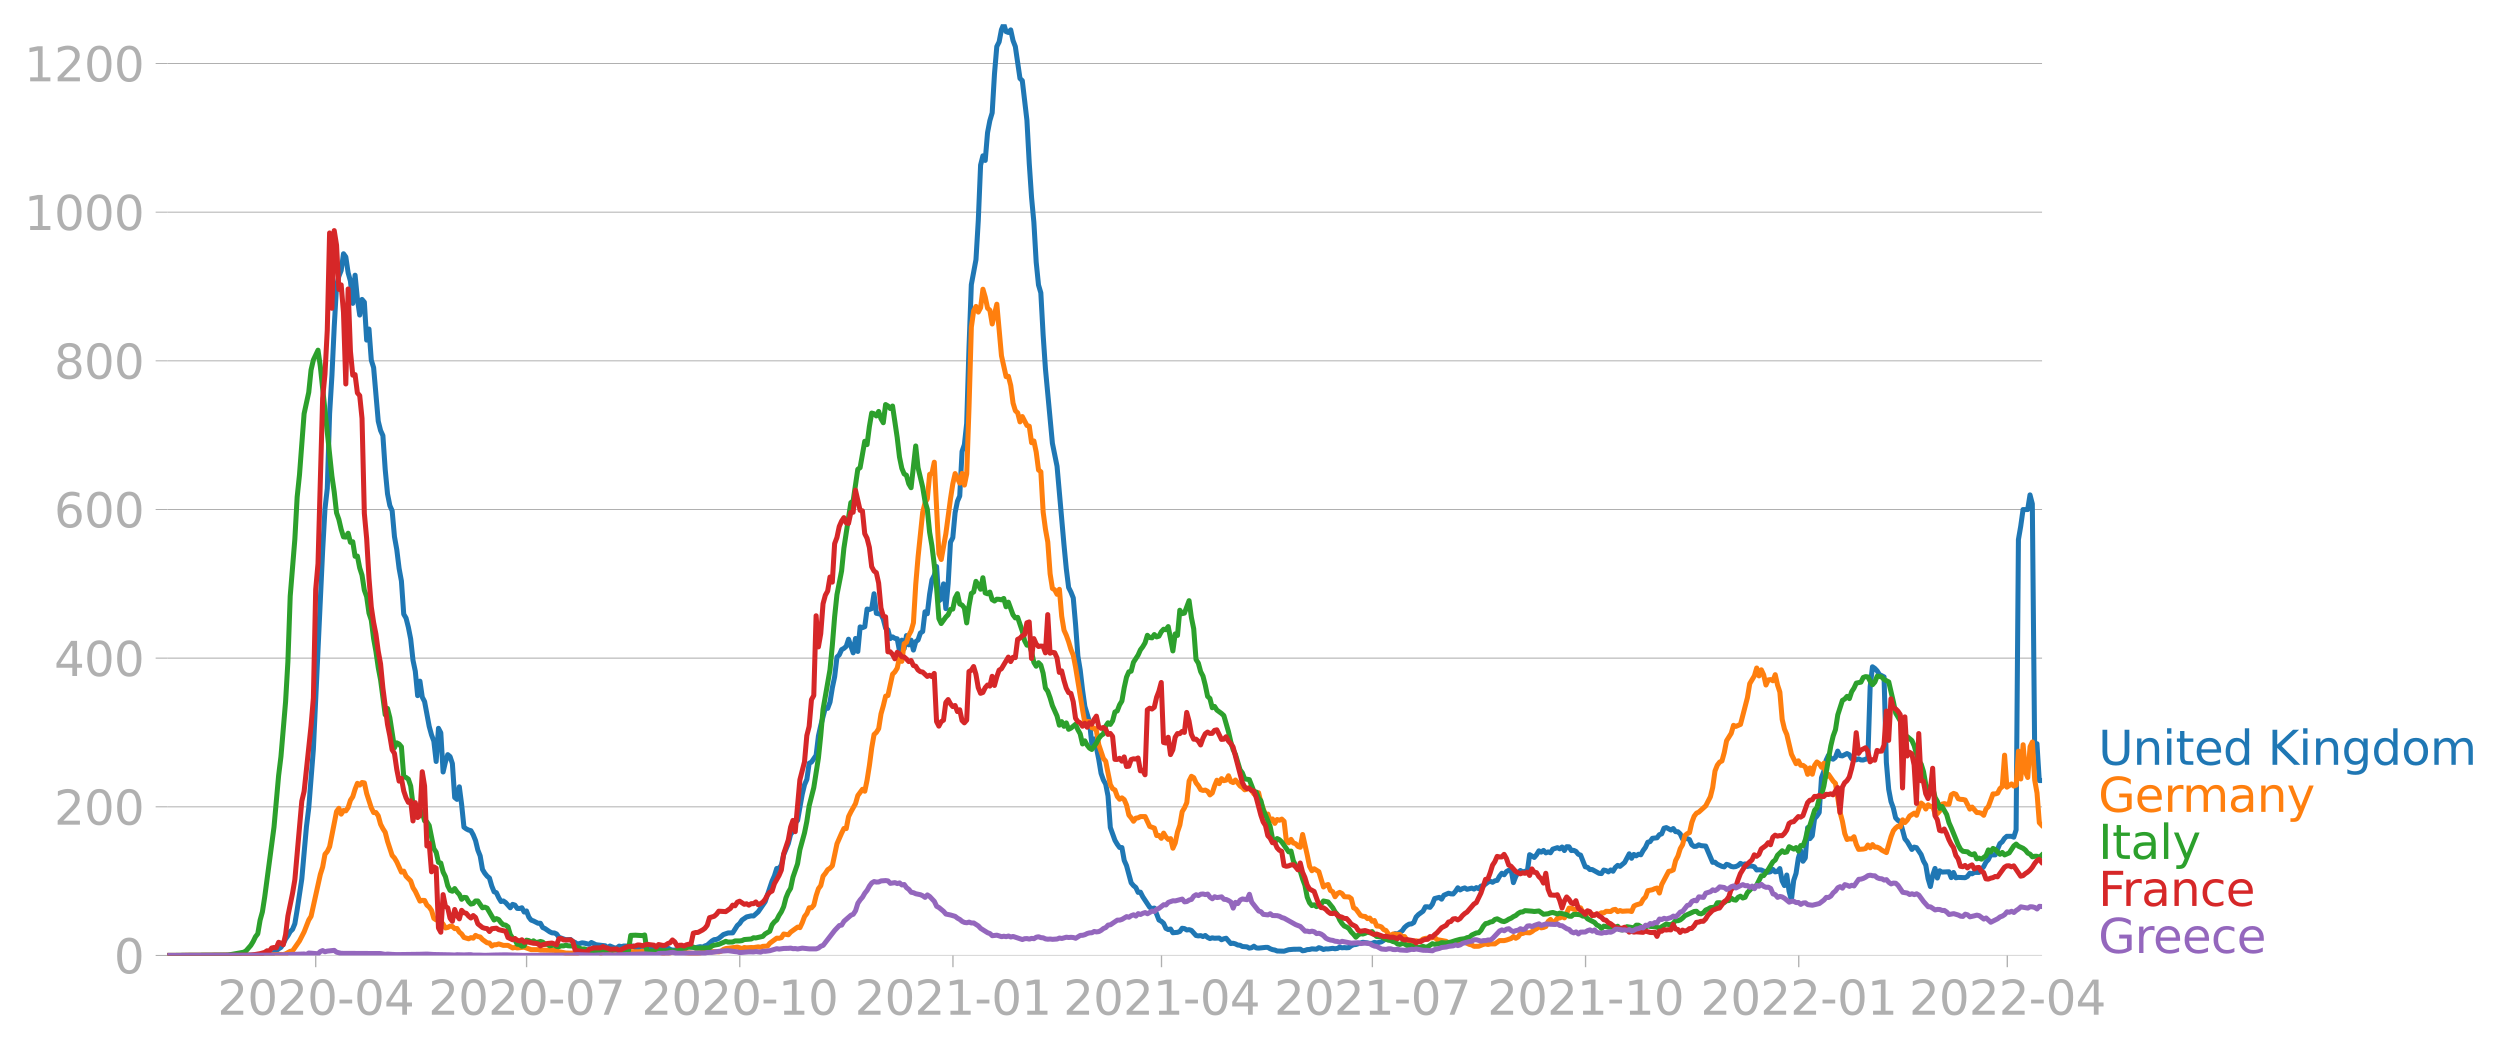 <svg xmlns:xlink="http://www.w3.org/1999/xlink" width="992.186" height="416.199" viewBox="0 0 744.14 312.149" xmlns="http://www.w3.org/2000/svg"><defs><style>*{stroke-linejoin:round;stroke-linecap:butt}</style></defs><g id="figure_1"><path d="M0 312.15h744.14V0H0v312.15z" style="fill:none" id="patch_1"/><g id="axes_1"><path d="M49.83 284.4h558V7.2h-558v277.2z" style="fill:none" id="patch_2"/><g id="matplotlib.axis_1"><g id="xtick_1"><g id="line2d_1"><defs><path id="mb9eb4da9ef" d="M0 0v3.5" style="stroke:#b0b0b0;stroke-width:.4"/></defs><use xlink:href="#mb9eb4da9ef" x="93.973" y="284.4" style="fill:#b0b0b0;stroke:#b0b0b0;stroke-width:.4"/></g><g style="fill:#b0b0b0" transform="matrix(.14 0 0 -.14 64.725 302.038)" id="text_1"><defs><path id="DejaVuSans-32" d="M1228 531h2203V0H469v531q359 372 979 998 621 627 780 809 303 340 423 576 121 236 121 464 0 372-261 606-261 235-680 235-297 0-627-103-329-103-704-313v638q381 153 712 231 332 78 607 78 725 0 1156-363 431-362 431-968 0-288-108-546-107-257-392-607-78-91-497-524-418-433-1181-1211z" transform="scale(.016)"/><path id="DejaVuSans-30" d="M2034 4250q-487 0-733-480-245-479-245-1442 0-959 245-1439 246-480 733-480 491 0 736 480 246 480 246 1439 0 963-246 1442-245 480-736 480zm0 500q785 0 1199-621 414-620 414-1801 0-1178-414-1799Q2819-91 2034-91q-784 0-1198 620-414 621-414 1799 0 1181 414 1801 414 621 1198 621z" transform="scale(.016)"/><path id="DejaVuSans-2d" d="M313 2009h1684v-512H313v512z" transform="scale(.016)"/><path id="DejaVuSans-34" d="M2419 4116 825 1625h1594v2491zm-166 550h794V1625h666v-525h-666V0h-628v1100H313v609l1940 2957z" transform="scale(.016)"/></defs><use xlink:href="#DejaVuSans-32"/><use xlink:href="#DejaVuSans-30" x="63.623"/><use xlink:href="#DejaVuSans-32" x="127.246"/><use xlink:href="#DejaVuSans-30" x="190.869"/><use xlink:href="#DejaVuSans-2d" x="254.492"/><use xlink:href="#DejaVuSans-30" x="290.576"/><use xlink:href="#DejaVuSans-34" x="354.199"/></g></g><g id="xtick_2"><use xlink:href="#mb9eb4da9ef" x="156.74" y="284.4" style="fill:#b0b0b0;stroke:#b0b0b0;stroke-width:.4" id="line2d_2"/><g style="fill:#b0b0b0" transform="matrix(.14 0 0 -.14 127.492 302.038)" id="text_2"><defs><path id="DejaVuSans-37" d="M525 4666h3000v-269L1831 0h-659l1594 4134H525v532z" transform="scale(.016)"/></defs><use xlink:href="#DejaVuSans-32"/><use xlink:href="#DejaVuSans-30" x="63.623"/><use xlink:href="#DejaVuSans-32" x="127.246"/><use xlink:href="#DejaVuSans-30" x="190.869"/><use xlink:href="#DejaVuSans-2d" x="254.492"/><use xlink:href="#DejaVuSans-30" x="290.576"/><use xlink:href="#DejaVuSans-37" x="354.199"/></g></g><g id="xtick_3"><use xlink:href="#mb9eb4da9ef" x="220.196" y="284.4" style="fill:#b0b0b0;stroke:#b0b0b0;stroke-width:.4" id="line2d_3"/><g style="fill:#b0b0b0" transform="matrix(.14 0 0 -.14 190.948 302.038)" id="text_3"><defs><path id="DejaVuSans-31" d="M794 531h1031v3560L703 3866v575l1116 225h631V531h1031V0H794v531z" transform="scale(.016)"/></defs><use xlink:href="#DejaVuSans-32"/><use xlink:href="#DejaVuSans-30" x="63.623"/><use xlink:href="#DejaVuSans-32" x="127.246"/><use xlink:href="#DejaVuSans-30" x="190.869"/><use xlink:href="#DejaVuSans-2d" x="254.492"/><use xlink:href="#DejaVuSans-31" x="290.576"/><use xlink:href="#DejaVuSans-30" x="354.199"/></g></g><g id="xtick_4"><use xlink:href="#mb9eb4da9ef" x="283.652" y="284.4" style="fill:#b0b0b0;stroke:#b0b0b0;stroke-width:.4" id="line2d_4"/><g style="fill:#b0b0b0" transform="matrix(.14 0 0 -.14 254.404 302.038)" id="text_4"><use xlink:href="#DejaVuSans-32"/><use xlink:href="#DejaVuSans-30" x="63.623"/><use xlink:href="#DejaVuSans-32" x="127.246"/><use xlink:href="#DejaVuSans-31" x="190.869"/><use xlink:href="#DejaVuSans-2d" x="254.492"/><use xlink:href="#DejaVuSans-30" x="290.576"/><use xlink:href="#DejaVuSans-31" x="354.199"/></g></g><g id="xtick_5"><use xlink:href="#mb9eb4da9ef" x="345.729" y="284.4" style="fill:#b0b0b0;stroke:#b0b0b0;stroke-width:.4" id="line2d_5"/><g style="fill:#b0b0b0" transform="matrix(.14 0 0 -.14 316.48 302.038)" id="text_5"><use xlink:href="#DejaVuSans-32"/><use xlink:href="#DejaVuSans-30" x="63.623"/><use xlink:href="#DejaVuSans-32" x="127.246"/><use xlink:href="#DejaVuSans-31" x="190.869"/><use xlink:href="#DejaVuSans-2d" x="254.492"/><use xlink:href="#DejaVuSans-30" x="290.576"/><use xlink:href="#DejaVuSans-34" x="354.199"/></g></g><g id="xtick_6"><use xlink:href="#mb9eb4da9ef" x="408.495" y="284.4" style="fill:#b0b0b0;stroke:#b0b0b0;stroke-width:.4" id="line2d_6"/><g style="fill:#b0b0b0" transform="matrix(.14 0 0 -.14 379.247 302.038)" id="text_6"><use xlink:href="#DejaVuSans-32"/><use xlink:href="#DejaVuSans-30" x="63.623"/><use xlink:href="#DejaVuSans-32" x="127.246"/><use xlink:href="#DejaVuSans-31" x="190.869"/><use xlink:href="#DejaVuSans-2d" x="254.492"/><use xlink:href="#DejaVuSans-30" x="290.576"/><use xlink:href="#DejaVuSans-37" x="354.199"/></g></g><g id="xtick_7"><use xlink:href="#mb9eb4da9ef" x="471.951" y="284.4" style="fill:#b0b0b0;stroke:#b0b0b0;stroke-width:.4" id="line2d_7"/><g style="fill:#b0b0b0" transform="matrix(.14 0 0 -.14 442.703 302.038)" id="text_7"><use xlink:href="#DejaVuSans-32"/><use xlink:href="#DejaVuSans-30" x="63.623"/><use xlink:href="#DejaVuSans-32" x="127.246"/><use xlink:href="#DejaVuSans-31" x="190.869"/><use xlink:href="#DejaVuSans-2d" x="254.492"/><use xlink:href="#DejaVuSans-31" x="290.576"/><use xlink:href="#DejaVuSans-30" x="354.199"/></g></g><g id="xtick_8"><use xlink:href="#mb9eb4da9ef" x="535.407" y="284.4" style="fill:#b0b0b0;stroke:#b0b0b0;stroke-width:.4" id="line2d_8"/><g style="fill:#b0b0b0" transform="matrix(.14 0 0 -.14 506.16 302.038)" id="text_8"><use xlink:href="#DejaVuSans-32"/><use xlink:href="#DejaVuSans-30" x="63.623"/><use xlink:href="#DejaVuSans-32" x="127.246"/><use xlink:href="#DejaVuSans-32" x="190.869"/><use xlink:href="#DejaVuSans-2d" x="254.492"/><use xlink:href="#DejaVuSans-30" x="290.576"/><use xlink:href="#DejaVuSans-31" x="354.199"/></g></g><g id="xtick_9"><use xlink:href="#mb9eb4da9ef" x="597.484" y="284.4" style="fill:#b0b0b0;stroke:#b0b0b0;stroke-width:.4" id="line2d_9"/><g style="fill:#b0b0b0" transform="matrix(.14 0 0 -.14 568.236 302.038)" id="text_9"><use xlink:href="#DejaVuSans-32"/><use xlink:href="#DejaVuSans-30" x="63.623"/><use xlink:href="#DejaVuSans-32" x="127.246"/><use xlink:href="#DejaVuSans-32" x="190.869"/><use xlink:href="#DejaVuSans-2d" x="254.492"/><use xlink:href="#DejaVuSans-30" x="290.576"/><use xlink:href="#DejaVuSans-34" x="354.199"/></g></g></g><g id="matplotlib.axis_2"><g id="ytick_1"><path d="M49.83 284.4h558" clip-path="url(#p3b29795877)" style="fill:none;stroke:#b0b0b0;stroke-width:.3;stroke-linecap:square" id="line2d_10"/><g id="line2d_11"><defs><path id="m1a465a7f75" d="M0 0h-3.5" style="stroke:#b0b0b0;stroke-width:.3"/></defs><use xlink:href="#m1a465a7f75" x="49.83" y="284.4" style="fill:#b0b0b0;stroke:#b0b0b0;stroke-width:.3"/></g><use xlink:href="#DejaVuSans-30" style="fill:#b0b0b0" transform="matrix(.14 0 0 -.14 33.922 289.719)" id="text_10"/></g><g id="ytick_2"><path d="M49.83 240.15h558" clip-path="url(#p3b29795877)" style="fill:none;stroke:#b0b0b0;stroke-width:.3;stroke-linecap:square" id="line2d_12"/><use xlink:href="#m1a465a7f75" x="49.83" y="240.149" style="fill:#b0b0b0;stroke:#b0b0b0;stroke-width:.3" id="line2d_13"/><g style="fill:#b0b0b0" transform="matrix(.14 0 0 -.14 16.108 245.468)" id="text_11"><use xlink:href="#DejaVuSans-32"/><use xlink:href="#DejaVuSans-30" x="63.623"/><use xlink:href="#DejaVuSans-30" x="127.246"/></g></g><g id="ytick_3"><path d="M49.83 195.898h558" clip-path="url(#p3b29795877)" style="fill:none;stroke:#b0b0b0;stroke-width:.3;stroke-linecap:square" id="line2d_14"/><use xlink:href="#m1a465a7f75" x="49.83" y="195.898" style="fill:#b0b0b0;stroke:#b0b0b0;stroke-width:.3" id="line2d_15"/><g style="fill:#b0b0b0" transform="matrix(.14 0 0 -.14 16.108 201.217)" id="text_12"><use xlink:href="#DejaVuSans-34"/><use xlink:href="#DejaVuSans-30" x="63.623"/><use xlink:href="#DejaVuSans-30" x="127.246"/></g></g><g id="ytick_4"><path d="M49.83 151.647h558" clip-path="url(#p3b29795877)" style="fill:none;stroke:#b0b0b0;stroke-width:.3;stroke-linecap:square" id="line2d_16"/><use xlink:href="#m1a465a7f75" x="49.83" y="151.647" style="fill:#b0b0b0;stroke:#b0b0b0;stroke-width:.3" id="line2d_17"/><g style="fill:#b0b0b0" transform="matrix(.14 0 0 -.14 16.108 156.966)" id="text_13"><defs><path id="DejaVuSans-36" d="M2113 2584q-425 0-674-291-248-290-248-796 0-503 248-796 249-292 674-292t673 292q248 293 248 796 0 506-248 796-248 291-673 291zm1253 1979v-575q-238 112-480 171-242 60-480 60-625 0-955-422-329-422-376-1275 184 272 462 417 279 145 613 145 703 0 1111-427 408-426 408-1160 0-719-425-1154Q2819-91 2113-91q-810 0-1238 620-428 621-428 1799 0 1106 525 1764t1409 658q238 0 480-47t505-140z" transform="scale(.016)"/></defs><use xlink:href="#DejaVuSans-36"/><use xlink:href="#DejaVuSans-30" x="63.623"/><use xlink:href="#DejaVuSans-30" x="127.246"/></g></g><g id="ytick_5"><path d="M49.83 107.397h558" clip-path="url(#p3b29795877)" style="fill:none;stroke:#b0b0b0;stroke-width:.3;stroke-linecap:square" id="line2d_18"/><use xlink:href="#m1a465a7f75" x="49.83" y="107.397" style="fill:#b0b0b0;stroke:#b0b0b0;stroke-width:.3" id="line2d_19"/><g style="fill:#b0b0b0" transform="matrix(.14 0 0 -.14 16.108 112.715)" id="text_14"><defs><path id="DejaVuSans-38" d="M2034 2216q-450 0-708-241-257-241-257-662 0-422 257-663 258-241 708-241t709 242q260 243 260 662 0 421-258 662-257 241-711 241zm-631 268q-406 100-633 378-226 279-226 679 0 559 398 884 399 325 1092 325 697 0 1094-325t397-884q0-400-227-679-226-278-629-378 456-106 710-416 255-309 255-755 0-679-414-1042Q2806-91 2034-91q-771 0-1186 362-414 363-414 1042 0 446 256 755 257 310 713 416zm-231 997q0-362 226-565 227-203 636-203 407 0 636 203 230 203 230 565 0 363-230 566-229 203-636 203-409 0-636-203-226-203-226-566z" transform="scale(.016)"/></defs><use xlink:href="#DejaVuSans-38"/><use xlink:href="#DejaVuSans-30" x="63.623"/><use xlink:href="#DejaVuSans-30" x="127.246"/></g></g><g id="ytick_6"><path d="M49.83 63.146h558" clip-path="url(#p3b29795877)" style="fill:none;stroke:#b0b0b0;stroke-width:.3;stroke-linecap:square" id="line2d_20"/><use xlink:href="#m1a465a7f75" x="49.83" y="63.146" style="fill:#b0b0b0;stroke:#b0b0b0;stroke-width:.3" id="line2d_21"/><g style="fill:#b0b0b0" transform="matrix(.14 0 0 -.14 7.2 68.465)" id="text_15"><use xlink:href="#DejaVuSans-31"/><use xlink:href="#DejaVuSans-30" x="63.623"/><use xlink:href="#DejaVuSans-30" x="127.246"/><use xlink:href="#DejaVuSans-30" x="190.869"/></g></g><g id="ytick_7"><path d="M49.83 18.895h558" clip-path="url(#p3b29795877)" style="fill:none;stroke:#b0b0b0;stroke-width:.3;stroke-linecap:square" id="line2d_22"/><use xlink:href="#m1a465a7f75" x="49.83" y="18.895" style="fill:#b0b0b0;stroke:#b0b0b0;stroke-width:.3" id="line2d_23"/><g style="fill:#b0b0b0" transform="matrix(.14 0 0 -.14 7.2 24.214)" id="text_16"><use xlink:href="#DejaVuSans-31"/><use xlink:href="#DejaVuSans-32" x="63.623"/><use xlink:href="#DejaVuSans-30" x="127.246"/><use xlink:href="#DejaVuSans-30" x="190.869"/></g></g></g><path d="m49.83 284.4 28.28-.095.69-.126 2.068-.063 2.07-1.707.69-.411.689-1.106.69-1.391.69-.98.69-1.233.689-.664.69-1.675.69-4.14 1.379-9.198 1.38-15.52.69-5.594 1.379-17.542 2.759-59.139.69-12.327.69-6.1.689-22.252.69-11.315.69-14.603.69-12.2.689-2.782.69-1.739.69-4.962.689.948.69 4.71.69 2.497.69 6.606.689-8.376.69 7.048.69 4.805.69-4.647.689.822.69 11.284.69-3.287.69 9.26.689 2.213 1.38 15.962.69 2.75.689 1.517.69 10.083.69 7.27.69 3.477.689 1.549.69 7.712.69 3.856.689 5.595.69 3.761.69 9.862.69 1.17.689 2.717.69 3.509.69 6.321.69 3.288.689 7.238.69-4.299.69 4.741.69 1.328 1.379 7.396.69 2.529.69 1.865.689 6.037.69-9.862.69 1.328.69 11.663.689-2.971.69-2.181.69.569.69 2.086.689 10.083.69.569.69-3.73.689 5.31.69 6.7.69.507.69.347.689.19.69 1.233.69 1.706.69 2.845.689 1.739.69 4.014.69 1.138.69.853.689.569.69 2.37.69 1.707.69.285.689 1.485.69 1.138.69-.158.69.474 1.379 1.55.69-1.012.69.22.689.98.69.032.69-.22.689 1.263.69-.316.69 1.834.69.885.689.252 1.38.696h.69l.689 1.264.69.316 1.38.948.689.317.69.031.69.316.69.98 2.068.727 1.38-.063.69.6.69.285.69.474 1.379-.38.69.096 1.379.347.69-.537 1.379.664 2.759.316.69.632.69-.57 1.379.57h.69l.69-.537.69.158.689-.19 2.759.032.69.474 1.379.126 1.38.664.69-.474 2.758-.19 1.38-.41 1.38.347.689.031.69.411.69.222 2.069-.095 1.38-.032.689-.916 2.759.284 1.38-.284.689.158.69-.38.69-.221 1.379-1.233.69-.41.69-.064.69-.316 1.379-1.138 1.38-.474 1.379-.031 1.38-2.181.689-.6.69-1.012 1.38-.949 1.379-.316.69.032 1.379-1.233 2.069-3.003 2.07-6.163.689-1.549.69-2.18.69-.064.69-.948.689-3.098 1.38-3.319.69-2.781.689-.759.69-2.655.69-.695 1.379-7.744.69-2.876.69-1.58.69-4.805.689-.348 1.38-2.023.69-5.752.689-3.098 1.38-5.31.689.19.69-1.865.69-4.267.69-3.287.689-5.848.69-.664.69-1.548.69-.38.689-.6.69-2.118 1.38 4.046.689-4.267.69 3.856.69-7.301.69.22.689-.284.69-5.246.69.126.69-.285.689-4.393.69 5.816 1.379.284.69 1.486.69 2.655.69.506.689 2.591.69-.505.69.442.69.127.689 3.635.69-3.224.69 2.528.69-3.888.689 2.75.69-1.39.69 2.94.69-2.498.689-.506.69-2.054.69-.474.69-5.848.689.57.69-5.848.69-4.236.69-1.359.689-2.592.69 10.21.69-.57.689-4.488.69 7.365.69-7.428.69-12.327.689-1.359.69-7.428.69-3.413.69-1.58.689-13.244.69-2.023.69-6.353.69-22.6.689-18.68 1.38-7.428.69-11.6.689-16.563.69-2.75.69 1.36.69-8.25.689-3.603.69-2.308.69-11.631.69-8.123.689-1.36.69-3.634.69-1.644.689 2.213.69.252.69-.758.69 3.16.689 1.802 1.38 9.483.69.663 1.379 11.79.69 12.77.69 10.209.689 7.396.69 11.853.69 6.796.69 2.339.689 12.58.69 10.114 2.069 22.094 1.38 6.827 2.069 23.421.69 7.144.689 5.531.69 1.36.69 1.738.69 7.933.689 9.388.69 4.14.69 5.911.69 4.9 1.379 4.646.69 6.48.69-1.423.689 2.592.69 3.476.69 4.173.69 1.96.689 1.232.69 3.54.69 9.388 1.379 3.824.69 1.17.69.948.69.032.689 3.824.69 1.549 1.379 5.12.69.822.69.569.69 1.454.689-.063.69 1.359 2.069 3.13.69.41.69-.158 1.379 3.54.69.38.69.6.69 1.517.689.348.69-.158.69 1.106 1.379-.126.69-.253.69-.949.689.095.69.411.69-.095.69.222 1.379 1.517.69.126.69-.095.689.285.69-.316.69.569.69.347.689-.22.69.126 1.38-.064.689.506.69-.284.69-.158 1.379 1.58.69-.095.69.19.69.347.689.064.69.379 1.379.095.69.38.69-.127.69-.443.689.506.69.063 2.069-.221h.69l.69.41.69.254.689.126.69.284 2.069.064 1.38-.443 1.379-.126 2.07-.032.689.474.69-.095.69-.252.689-.032.69-.19 1.38.095.689-.442.69.19.69.347.69-.19.689.032 1.38-.19.69.127.689-.095.69-.38.69.19.69-.063.689.063.69-.063.69-.537.69-.316.689-.064 2.07-.663 1.379.19.69.157.689-.031.69-.285.69.158 1.379-.316.69-.442.69-.6.69-.443.689-.095.69-.506.69-.348.69.095 1.379-.948.69-.98.69-.6.689-.411.69-.064.69-.41.69-1.644.689-.727 1.38-1.011.689-1.296h.69l.69.158.69-.917.689-1.707 1.38-.347.69.537.689-1.17 1.38-.6.69.19.689.031.69-.79.69-1.043.69.632.689-.38.69-.22.69.41 1.379-.347.69.284.69-.442.69.316.689-.759.69-.095 1.379-1.074.69-.285.69.316.69-.442.689-.127.69-1.232.69-.885.69.442.689-.948.69-.38.69-.22.69 3.887.689-1.802.69-1.169.69-.632.69.442.689-.22.69.094.69-5.026 1.379.822.69-.822.69-1.138.69.38.689-.506.69.727.69-.285.689.253.69-1.074 1.38-.443.689.348.69-.538.69 1.044.69-1.138.689.031.69 1.107.69-.064.69.316.689.854.69.253 1.38 3.477.689.158.69.663h.69l2.069 1.138.69.063.69-1.043.689.158.69.38.69-.57.689.38.69-1.138.69-.6.69.284 1.379-1.138 1.38-2.592.689 1.328.69-1.138.69.41.69-.473.689.158.69-1.264.69-.949.69-1.517.689-.19.69-.98 1.38-.157.689-.917.69-.253.69-1.675.69-.19 1.379.727.69-.442.689.916.69.032.69.632.69 1.517 1.379-.126.69.316.69 1.549.689.474.69-.032.69-.442.69.253 1.379.126 2.069 4.836.69-.032.69.6 1.379.633.69.158.69-.758.689.19.69.442.69.126.69-.095.689-.316.69-.632.69.348.69-.19.689.759.69-.158.69.063.69.19.689.948.69-.063.69.063.69.347 1.379.348.69-.158.69-.695.689.727.69-.127.69-.853.69 3.666.689 1.391.69-3.13.69 4.837.689 2.623.69-5.879.69-2.054.69-4.583.689-2.213.69 3.16.69-.979.69-9.008.689 3.255.69-.821.69-5.09.69-.79.689-1.042.69-10.4.69-1.896.69-3.287.689-1.486.69.885.69.285.69-.537.689-1.865.69 1.327.69.095 1.379-.695.69.347.69 1.17.689-.127.69.475.69-.285.69.316.689.032.69-.253.69-.063.69-21.462.689-5.974.69.474.69.727.69 1.106 1.379.696.69 25.476.69 7.965.689 3.666.69 1.897.69 2.971.69.727.689.348 1.38 5.152.69.821 1.379 2.34.69-.696.689.158 1.38 2.055.69 1.896.689 1.233.69 4.046.69 2.339.69-3.35.689-2.024.69 2.845.69-2.15.69.38 2.068-.095.69 1.739.69-1.518.69 1.58.69-.126 2.069.095.69-.38.689-.947.69.158.69-.411h1.379l.69-.948.69-.76.69-1.358.689-.727.69-1.423h1.38l1.379-3.35.69-.537.69-1.043.689-.6h1.38l.69.252.689-2.15.69-86.415.69-4.014.69-4.931h1.379l.69-4.362.689 2.655.69 72.35.69-.948.69 10.968h.689" clip-path="url(#p3b29795877)" style="fill:none;stroke:#1f77b4;stroke-width:1.5;stroke-linecap:square" id="line2d_24"/><path d="m49.83 284.4 29.659-.095 3.449-.221 1.379.032.69-.19 1.38-.759.689-.126 2.07-2.971 1.379-2.687 1.38-3.54.689-1.106 2.759-12.485.69-2.181.69-3.793.69-.822.689-1.422 2.07-10.494.689-.948.69 1.738.69-1.075.689.095.69-.98.69-2.18.69-1.044.689-2.244.69-1.738.69.506.69-.759.689.126.69 3.161 1.38 4.267.689 1.391h.69l.69.98.69 2.497.689 1.327.69 1.075.69 2.687 1.379 4.203.69.76.69 1.169 1.379 3.034.69-.285.69 1.518 1.379 1.39.69 2.023.69 1.075 1.379 2.908.69-.221.69.031.689 1.39.69.57.69 1.011.69 2.34.689.473.69.064.69.347.69.854.689 1.138.69-.158.69-.38.69.095.689.632.69-.031.69 1.074.689.57.69 1.01 1.38.412.689-.348.69.158.69-.822.69.348.689.126.69.759 1.38.98.689.063.69.885.69-.38h.69l.689-.252 1.38.442h1.379l1.38.759.69-.158.689.158 1.38-.158.689-.063 2.07.727h2.068l.69.126 4.139.095.69.126.69.285 2.068.379 1.38.032 2.07-.032 1.379-.38 4.828.159.69.221 1.379-.348.69-.19 1.38-.063 1.379-.41 2.069.505.69.095.69-.19.69.19 2.068.032.69-.032.69-.19.69.222 3.448-.063 2.07.474.69-.127 1.379.032.69-.253.69-.095 5.517.506 1.38-.127.69-.031.689-.253 1.38.095.69-.19h2.068l.69.063.69-.22.69-.507.69-.253 3.448-.442 1.38.442.69-.316.69.095 1.379-.095.69.032 1.379-.221.69.126.69-.284 1.379-.063.69-.854 2.069-1.517.69.032.69-.19.689-1.075 1.38.221.69-.79 2.068-1.485.69.158.69-1.454.69-1.865.69-.885.69-1.707h.689l.69-.79.69-2.813.69-2.086.689-.917.69-2.813.69-.853.689-1.075.69-.443.69-.727 1.379-6.542 1.38-3.161.69-1.39.689.03.69-3.57.69-1.392 1.379-2.465.69-2.402 1.38-1.865.689.569.69-3.319.69-4.362.69-5.247.689-3.95.69-.633.69-1.106.689-4.394.69-2.433.69-2.845.69-.19 1.379-6.353.69-.695.69-1.107.689-3.255.69 1.233.69-5.247.69-.411.689-2.086.69-1.296.69-2.434.69-11.442.689-8.155 1.38-13.307.69-2.781.689-1.201.69-7.302.69-.316.69-3.287 1.379 27.277.69 1.676 1.379-7.681 1.38-10.399.689-4.457.69-3.034 1.38 2.845.689-2.908.69 3.477.69-3.35.69-20.072.689-23.61.69-4.837.69-1.296.69 1.676.689-1.296.69-5.5.69 2.37.69 3.256.689.632.69 4.078 1.38-5.88 1.379 15.33 1.379 6.227.69-.095.69 2.719.69 5.246.689 2.276.69.632.69 2.687.69-1.58 1.379 2.655.69.221.69 4.9.689-.507.69 3.32.69 5.31.69.537.689 12.01.69 5.121.69 3.793.69 9.45.689 4.363.69.41.69 1.328.69-1.486.689 7.997.69 4.172.69 1.518.689 1.928.69 2.307.69 1.707.69 3.572 2.068 12.674.69 3.825.69-.38.69.064.69 1.801.69.127.689.822.69 4.109 1.38 4.109.689.821 1.38 6.986.69 1.2.689.38.69 1.928.69.822.69-.41.689.536.69 1.612.69 2.972.689.821.69 1.012.69-.917.69-.095.689-.379h1.38l1.379 2.94 1.38.505.69 2.213.689-.032.69.854.69-1.55.69 1.17.689.696.69-.222.69 2.845.69-1.549.689-3.318.69-2.023.69-3.983.689-1.138.69-1.549.69-6.448.69-1.39.689.41.69 1.55.69.853.69 1.17.689.22.69-.094.69.347.69 1.075.689-.569.69-2.118.69-1.675.69 1.012.689-1.486.69.6.69-.157.69-1.296.689 1.706.69.317.69-.759 1.379 1.77.69.443.69.695.689-.19.69-.537 1.38 1.96.689.537.69-.885.69 2.971 1.379 3.698.69-.316.69 1.96.69-.506.689 1.296.69-1.138.69.221.69-.347.689.663.69 5.943.69.442.69-1.011.689 1.074.69.222.69.821.69.222.689-3.793 1.38 6.132.689 3.35.69 1.296.69-.569 1.379.853 1.38 4.552.69-.506.689-.221.69 1.77.69.38.69 1.485.689-.948.69-.348.69.348.69.948 1.379.063.69.506.69 2.718.689.38 1.38 1.896.69.253.689.063.69.632.69-.158.689.948.69-.221.69 1.644.69.031.689.222.69.821.69.253.69 1.012.689.632.69-.6 2.069.157.69.632.69-.031.69.98.689.41 1.38.127.69-.253.689.285.69-.316.69-.506.689-.19 1.38-.095 1.379-.19.69.664 2.759.506.69.6 1.379-.284.69.19 2.069-.221h.69l1.38.632.689.158.69.41 1.38-.03 1.379-.538.69-.158.689.19.69-.19h1.38l1.379-.98h1.38l.689-.158 1.38-.474.69-.57.689.507.69-.38.69-.98.69-.063.689-.284 1.38.095.69-.38.689-.537.69-.316.69-.664.69.411.689-.126.69-.285.69-1.517.689-.569.69 1.106.69-.569.69-.948.689-.032.69-.41.69.379 1.379-2.908.69.032.69.316.69.094.689-.632.69.127.69 1.517.69-.253.689-.126.69.6.69.095.69.348.689-.285.69-.031.69-.411.69.031.689-.474 1.38.063.689-.505.69-.127.69.664.69-.316.689.221 1.38-.095h.69l.689.158.69-1.612.69-.347 1.379-.411.69-1.265.69-.695.69-1.865 1.379-.284.69-.316.69-.19.689 1.486.69-2.529 2.069-3.92.69-.126.69-.316.689-2.781.69-1.328.69-2.212.69-1.17.689-2.718.69-.57.69-.315.69-3.035.689-1.833.69-.916.69-.316 2.069-1.865 1.38-2.687.689-2.75.69-4.93.69-1.74.69-.916.689-.347.69-2.497.69-3.509 1.379-2.212.69-2.371.69.316 1.379-.6 2.069-7.966.69-4.172 1.38-2.307.689-2.34.69 2.34.69-1.802.69 1.486.689 3.034.69-1.517.69-.095.69.348.689-1.802.69 3.066.69 2.118.69 8.123.689 2.908.69 1.58 1.379 5.88 1.38 2.812.69-.853.689 1.328.69.031.69.506.69 2.15.689-1.897.69 1.865.69-2.655.69-.98.689.505.69 1.075.69-1.201.69 4.014.689-.695 1.38 1.991.69.695 1.379 8.661.69 2.592.69 3.666.689 1.77.69-.22.69.062.689-.663.69 2.307.69 1.454 1.379-.095.69-.158.69-1.043.69.822.689-.948.69.758h.69l.69.316.689.57 1.38.726 1.379-4.741.69-1.77.69-.822.69-.537.689.221.69-2.086.69.79.69-.727.689-1.201 1.38-.853.689.632.69-1.992.69-1.643.69.569.689 1.2.69-1.263.69.505.69-.063.689 2.244.69-.063.69-.759.69-2.054.689-.158.69.19h.69l.69-2.814.689-.41.69.252.69 1.328.69.19.689.031.69.158 1.379 2.719.69-.601 1.38 1.612.689.032.69.19.69.6.69-1.897.689-.695 1.38-3.761h.69l.689-.222.69-1.359.69-.6.69-9.356.689 9.514 1.38-.949.69.633.689-.285.69-10.114.69 8.28.69-10.177.689 8.092.69 1.643.69-9.134.689-1.423.69 11.316.69 3.856.69 8.85.689.727h0" clip-path="url(#p3b29795877)" style="fill:none;stroke:#ff7f0e;stroke-width:1.5;stroke-linecap:square" id="line2d_25"/><path d="m49.83 284.4 17.933-.095 4.828-.885.69-.442 1.38-1.58.69-1.139.69-1.422.689-.885.69-4.046.69-2.497.69-4.456 2.758-20.735 1.38-15.393.69-5.595 1.379-16.34.69-11.917.69-19.534 1.379-16.91.69-12.58.69-6.574 1.379-18.238 1.38-6.353.689-6.67.69-2.97 1.38-2.908.689 4.836 3.449 32.65.69 4.742.69 6.195.689 1.96.69 2.97.69 2.213.689.063.69-1.137.69 2.686.69-.158.689 4.33.69-.063.69 3.54.69 2.15.689 4.456.69 1.928.69 4.9.69 2.117.689 5.468.69 3.825.69 4.804.69 3.604 1.379 10.43.69-1.865.69 2.719 1.379 8.976.69-1.454.689.348.69.822.69 8.85.69.284.689.506.69 2.023.69 5.5.69.38.689.03.69 1.297.69.632.69 2.528.689.316.69 1.075 1.38 6.89.689 1.075.69 3.003.69.221.69 2.655.689 1.391.69 2.718.69 1.36.69.252.689-.79.69 1.012.69.727.689 1.453.69-.568.69.063.69 1.232.689.696.69-.158.69-.759h.69l1.379 2.023.69-.19.69.285 2.068 3.54.69-.41.69.284.69.916.69.632.69.095.689.506.69 2.339.69 1.011.69.538.689 1.296.69.063.69.537.689-.158.69-1.644.69.127.69.474.689-.41.69.473.69-.063.69-.221.689.19.69.568.69.095.69.443 1.379-.222.69.411.69.064.689-.253.69.031.69-.221.69.19 1.379.063.69.126.69.316 1.379.475.69-.064.689.253 2.07.443.689-.127 1.38-.095.69-.22.689.189 1.38-.221.69.19.689-.254 1.38.443 2.758-.032.69-4.583 1.38-.063 2.069.126.69-.19.69 4.9 1.379-.095.69.032.69-.19 3.448.126.69-.126.69.221 1.379-.221.69-.474 2.069-.348.69-.253 1.38.032.689.316 4.138-.063.69-.57.69-.252 1.38-.253 1.379-.569.69-.316.69.221 1.379-.031.69-.316h1.379l.69-.095.69-.316 2.069-.158.69-.38.69.064 2.068-.474.69-.727 1.38-.79.69-1.929.689-.853.69-.569.69-1.36.69-1.074.689-1.517.69-2.655.69-1.675.69-1.138.689-3.287 1.38-4.014.69-4.173 1.379-5.025.69-3.414.69-4.615 1.379-5.436 1.38-8.819.689-6.669.69-7.807 2.069-11.821.69-7.175.69-8.566.689-6.575 1.38-7.048.69-6.796 2.068-13.56.69-.537 1.38-9.387.69-.506 1.379-7.839.69.98.69-5.342.69-4.045.689.19.69.663.69-1.328.689 2.15.69 1.2.69-5.404.69.41.689.76.69-.728 1.38 9.325.689 5.847.69 3.35.69 1.676.69.41.689 2.53.69 1.169 1.38-12.422.689 6.448 1.38 5.784.69 4.172.689 2.403.69 6.89.69 4.014.69 5.626.689 6.796.69 9.23.69 1.485 1.379-1.928.69-.695.69-1.58.689-.095.69-3.256.69-1.328.69 3.066.689.316.69.854.69 4.457.69-4.995.689-3.76.69-.443.69-3.161.69 1.043.689 1.296.69-3.414.69 4.52.69.253.689-.506.69 2.244.69.411.69-.537.689.032.69.158.69-.411.689 2.465.69-1.359 1.38 3.761.689.917.69-.158 1.38 4.077.689 2.877.69 1.327.69-.284.69 2.244.689 3.16.69 1.138.69-1.043.69.696.689 2.434.69 4.425.69.948.69 1.928.689 2.339 1.38 3.098.69 2.718.689-1.043.69 1.39.69-1.011.689 1.896.69-.347 1.38-1.138.689 1.612.69 1.233.69 3.002.69-.916.689 1.264.69.885.69.411 1.379-1.897.69-1.39.69-.854.69-.474.689-2.276.69-1.043.69.475.69-1.075.689-2.624.69-.316.69-1.801.69-1.138.689-3.983.69-3.129.69-1.58.689-.19.69-2.655 1.38-2.15.689-1.548.69-.917.69-1.17.69-2.243.689.663.69.095.69-.98.69.696.689-.222.69-1.295.69-.759.69.126.689-.916 1.38 7.238.69-5.057.689.442.69-7.49.69 1.01.689-.157 1.38-3.699.69 4.995.689 3.382.69 9.134.69 1.075.69 2.528.689 1.328.69 2.718.69 3.32.69.631.689 2.75.69-.38.69 1.075 1.379 1.012.69.632 1.38 4.773.689 3.034.69 2.308.69 1.422 1.379 4.583.69.948.69 1.77 1.379.222 1.38 3.54.689.158.69 1.801.69.79.69 2.782.689 1.454 1.38 3.414.69 3.571.689 1.17.69-1.138.69.348.69.663 2.068 2.94.69-.221.69 2.907.69 1.328 1.38 1.77.689 2.307.69 1.865.69 3.54.689 1.676.69.821.69-.22.69.536.689-.284.69-.474.69-.917 1.379.285 1.38 1.707.69 1.232.689.79.69 1.612.69 1.075.69.759.689.284.69.474.69 1.012.69.695.689.853.69-.663.69-.38.69.095.689-.221.69-.348.69.19.689-.348.69.885.69.57.69.062.689-.094.69.569 1.38.568.689.095.69.316.69.158.69.57.689.126.69-.285.69.127.69.442.689-.031 1.38.316.69.316.689.063 1.38-.38.689.254.69-.127 1.38-.916.689.19 1.38-.159.69-.348 1.379.127 1.38-.285 1.379-.442 1.38-.38 1.379-.189.69-.316.69-.095.689-.664 1.38-.632.69-.063.689-.727.69-1.201.69-.79.689-.127.69-.347.69-.127.69-.632.689-.19 1.38.696.69.126.689-.284.69-.443.69-.284.69-.474.689-.317.69-.6.69-.411.69-.063.689-.38 2.07.159.689.094 1.38-.158 1.379.98 1.38-.158.689-.253.69-.126 1.38.442.689-.252 2.07.474.689.442.69.032.69-.57 1.379.032.69.127.69.38h.69l.689.79 2.07 1.074.689.759.69.316.69.695.69-.664 1.379.285 2.069.126.69-.38.69 1.012.689.095.69-.316.69-.664 2.069.348.69-.79h.69l.689.442.69.696 1.38-.98.689.19.69.063.69-.064 1.379.538 2.07-1.265.689.19h.69l.69-.38.689-.853.69.095.69-.253.69-.537.689-.695 2.759-1.265.69-.063.69.632.69.127.689-.316.69-.822.69-.285.69-.41 1.379-.159.69-1.295.69-.032.689.158.69-.19.69-.569.689-.031.69-.727.69.474.69.126.689-.853.69-.316.69.537.69-.221.689-1.39 1.38-1.392.69-.19.689-.663 1.38-2.75.69-.063 1.379-1.833 1.38-2.276.689-.537.69-1.423 1.38-1.327.689.505.69-.158.69-1.548 1.379.695.69-.442.69 1.043.689-1.644.69.063.69-1.801.69-3.003.689-1.328 1.38-4.456.69-.759.689-2.75.69-1.106.69-2.592 1.379-8.06.69-3.92.69-2.876.69-1.896.689-4.425 1.38-4.299.69-.41.689-.79.69.663.69-2.055.689-1.074.69-1.486 1.38-.284.689-1.391.69-.253.69.095.69 1.296.689 1.011.69-.79.69-1.738.69.063.689.19.69.726 1.38.727 1.379 5.943.69 3.35 2.069 3.477.69 3.35.69.158 1.379 1.17.69 1.58.689 2.529.69 2.086.69.822.69 2.244.689 3.825.69 1.327 1.38-.284.689 2.813.69 1.2.69 2.024.69-.538 1.379 2.403.69 2.433.69 1.55 1.379 3.381.69 1.707.69 1.264.689.6 1.38.159.689.6.69.253.69-.284.69 1.517.689-.221.69.316 1.38-1.043.689-1.707.69.6.69-1.043.69.348 1.379 1.39.69-.537.69.727 1.379-.6 1.38-2.086.689-.538.69.633 1.38.632.689.537.69.885.69.316.689.79.69-.158h.69l.69.348.689-.664h0" clip-path="url(#p3b29795877)" style="fill:none;stroke:#2ca02c;stroke-width:1.5;stroke-linecap:square" id="line2d_26"/><path d="m49.83 284.4 24.83-.063 2.76-.474 1.38-.38.689-.474.69.095.69-.917.69-.158.689.095.69-1.643.69.253.689.474.69-3.003.69-5.563 1.379-6.733.69-4.045 2.069-23.39.69-2.908 2.069-19.534.69-8.25.69-32.302.69-7.744 1.379-49.213.69-7.112.69-13.15.689-28.92.69 22.41.69-23.106.69 4.33.689 13.15.69-1.328.69 8.218.689 21.272.69-28.257.69 18.553.69 7.08.689-.157.69 5.436.69.822.69 6.796.689 28.257.69 7.491.69 11.758.69 8.597.689 4.615.69 3.477.69 5.089.69 3.73.689 7.174 1.38 10.874.69 3.413.689 4.14.69 1.075.69 4.773.689 3.477.69-.79.69 3.698.69 2.054.689 1.36.69-.474.69 6.005.69-5.437.689 4.426.69-.57.69-13.053.69 4.235.689 17.858.69-.821.69 8.502.69-1.454.689.38.69 17.795.69 1.264.69-11.19.689 3.478.69.474.69 3.066.69.916.689-3.508.69 1.801.69.98.689-2.528.69.695.69.19.69.822.689.568.69-.727.69.57.69 1.896 1.379 1.106.69.221.69.095.689.854.69-.822 1.38-.158.689.442 1.38.316.69.127.689 1.896 1.38.664.69-.38.689.538.69.19.69-.348.689.759.69-.19 2.069.474.69.032.69.158.69.6.689-.379.69-.095.69-.253 1.379-.126 1.38.506.69-1.802.689-.032.69.411 2.069-.031.69.474.69 2.592 1.379.284 2.069.285.69-.822 1.38-.411 2.068-.032.69-.38.69.349.69.094.69.38 2.069-.095.69.474 2.069-1.011.69-.19 1.379-.063.69-.127.69-.284.689.031.69.19 1.38-.41 2.068.252.69.569.69-.759 1.38.285.69-.095.689-.474.69-.253.69-.822.69.57.689 1.2.69-.19.69-.031.69.253.689-.348.69-.19.69-.063.69-3.224.689-.19.69-.03 1.379-.728.69-.506.69-.885.69-2.275 1.379-.411.69-.6.69-.917 2.068.126 1.38-.948.69-.98.69.19.69-1.075.689-.285 1.38.917.69-.158.689.41.69-.442h.69l.69-.505.689.821.69-.316.69-.442.689-.822.69-1.296.69-.822.69-.379.689-2.18 1.38-2.435.69-1.612.689-4.836 1.38-4.14.69-3.825.689-1.991.69 3.35 1.38-15.424 1.379-5.374.69-7.807.69-2.718.689-7.965.69-1.233.69-23.737.69 9.26.689-3.918.69-8.914.69-2.56.689-1.233.69-4.172.69 1.517.69-11.442.689-1.833.69-3.287.69-1.58.69-1.044.689 1.549.69.158.69-3.256.69-.063.689-6.574 1.38 6.005.69.158.689 6.796.69 1.36.69 2.717.69 5.753.689 1.264.69.506.69 3.098.689 7.396.69 2.434.69.22.69 10.4h.689l.69.758.69 1.328.69-1.928.689.442.69.885.69.064.69.6.689.759.69-.316.69 1.485.69.221.689 1.107.69.505.69.127 1.379 1.296.69-.348.69.411.69-.948.689 14.318.69 1.36.69-1.328.689-.443.69-5.278.69-.854.69 1.265.689.821.69-.316.69 1.802.69-.537.689 3.192.69.695.69-.79.69-14.476.689-.38.69-1.106.69 2.308.69 3.982.689 1.675.69-.252.69-1.423.69-.79.689.316.69-2.908.69 2.718.69-2.56.689-1.991.69-.41 2.069-3.478.69 1.328.69-1.265.689.095.69-5.436.69-.348.69-.727.689-.316.69-3.54.69-.253.69 10.873.689-5.91.69 1.58.69.758.69-.126.689.063.69 1.96.69-11.379.69 11.474.689-.253.69.126.69 1.517.69 4.33.689-.442.69 2.813.69 2.308.689 1.327.69.253.69 2.465.69 4.931.689 1.012.69.316.69 1.043.69-.885.689 1.17.69-1.297.69.411.69-1.39.689-1.012.69 3.16.69.475.69-.253.689.474.69 1.58.69-.284.69.885.689 6.827.69.032.69-.348.69.854.689-1.264.69 2.844.69-.095.689-1.96.69-.22.69.063.69-.316.689 3.824.69-.158.69 1.328.69-19.344.689-.474.69.252.69-.537.69-2.971.689-1.802.69-2.592.69 17.859.69.158.689-1.707.69 5.152.69-1.422.69-3.73.689-1.106.69.031.69-.663.689.284.69-5.942.69 2.56.69 3.92.689 1.485h.69l.69.569.69 1.138.689-1.96.69-1.359.69-.506.69.411.689-.031.69-.885.69-.158 1.379 2.844.69-.063.69-.727.69 1.264.689.79.69.98 2.759 10.589.69 1.296.689.506.69-.032.69.6.69.19.689 1.897 1.38 5.247.69 2.022.689 1.075.69 3.034.69.727.69 1.36.689-.064.69 1.58.69.728.69.316.689 4.235.69.221.69-.126.69-.284.689-.064.69.664.69.854.69-2.023.689 2.75.69 1.548.69 2.276.689 1.17 1.38.727 1.379 3.824.69.98.69.063.69.443.689.727.69.505.69.032.69-.158.689.664.69.379.69.19.69.379.689.032.69.726.69.917 1.379.727.69 1.106.69.316 1.379-.22 1.38.442.689.474.69.284.69-.158 2.069.759.69-.095 1.379.316.69-.063 1.38.474.689-.6.69.695.69.284.69-.126 2.068.348.69.663.69-.505.69.126.69-.474.689-.19.69-.031.69-.822.69.126.689-.695.69-.537 1.38-1.518 1.379-.727.69-.98.69-.157.689-.76.69-.094.69.38.69-.411.689-.854.69-.632.69-.443 2.069-2.402.69-.41 1.379-2.845 1.38-4.078.689-.095.69-1.864.69-2.245.69-1.043.689-1.58.69.158h.69l.69-.759.689 1.202.69 1.96.69.378 1.379 1.55 1.38.695.69-.285.689.127.69-.348.69.98.69-1.928.689.98.69.126.69 1.17.69.632.689 1.296.69-2.908.69 4.74.689 1.708 1.38.094.69-.158.689 1.644.69 2.307.69-2.023.69-1.264.689.695.69 1.075.69.285.69-.949.689 2.181.69.664.69.443.69.758.689-1.043.69.253.69 1.17.69-.127.689-.41.69.663.69.38.69.726.689.158.69.727.69.316 1.379 1.075.69.221 1.379.063.69-.316 1.38 1.454.689-.253.69.253.69-.095 2.069.159.69-.38 1.379.411.69.032.69-.127.69 1.265.689-1.58.69.062.69-.474.69.095.689-.095.69.064.69-1.612.689 1.327.69.158.69.885.69-.695.689.284.69-.19.69-.537.69-.063.689-.727.69-1.075.69-.063.69-.253h.689l.69-.695.69-1.138 1.379-1.422 1.38-.57.69-.126 1.379-1.896.69-.474.689-.98.69-2.181.69-.506.69-.221.689-2.18.69-1.803 1.38-2.244 2.068-1.833.69-1.517.69.442.69-.537.69-1.644 1.379-1.011.69-.853.69.6.69-2.244.689-.6.69.284.69-.158.69.031.689-.663.69-1.012.69-1.96.689-.442.69-.095 1.38-1.517.689.158.69-.442 1.38-3.857.689-.727.69-.126.69-1.011.69.031.689-.316.69.316h.69l.69-.664.689.064.69-.19.69.284 1.379-2.149.69 7.396.69-7.522.69-1.328.689-.6.69-1.075.69-2.497.689-3.003.69-7.712.69 6.163.69-.948 1.379-.727.69 1.012.69 3.16.689-.632.69.158.69-2.908.69.253.689-.063.69-1.77.69-10.146.69 8.724.689-12.359.69 2.687.69.284.69.696.689 1.011.69 21.841.69-21.146.69 11.632.689-1.106.69.442.69 3.35.689 11.443.69-20.798.69 14.034.69.158.689 3.698.69 1.454.69-2.37.69-6.638.689 14.097.69 1.2.69 3.193.69.19.689-.6.69 1.39.69 1.77.69 1.36.689 1.01.69 2.34.69 1.01.69 2.213.689.127.69-.38.69.728.689-.57.69-.315.69 1.2.69-.379.689-.063.69 1.138.69.38.69 1.864.689.095.69-.284.69-.158.69-.348.689.095 2.07-2.845.689-.41.69-.033.69.317.69-.285 2.068 3.066.69-.158.69-.6.69-.443.69-.6.689-.822.69-1.107.69-.885.69-.379.689.822h0" clip-path="url(#p3b29795877)" style="fill:none;stroke:#d62728;stroke-width:1.5;stroke-linecap:square" id="line2d_27"/><path d="m49.83 284.4 31.728-.095 8.967-.348.69.159.69-.443 2.758.221.69-.663.69-.285.69.348.69-.19 2.068-.221.69.537 1.38.348 11.725.063 1.38.253.69-.095 1.379.095 1.38.063 6.897-.095 2.069-.063 2.07.127 4.827.094 1.38.064.69-.095 2.069.063 1.38-.063h.689l.69.126h2.069l1.38.063 2.758-.094 3.45-.064 4.827.158h2.07l13.105-.094 1.38-.127 4.827.19 1.38-.095 3.448-.063.69.095 9.657-.348 3.448.221.69-.348 1.38-.031h.69l2.068-.316 1.38.316 8.277-.095.69-.158 1.379-.032 2.07-.316 2.758-.19 2.07.285.69.063.689.222 2.759-.222 1.38.032.69-.126 1.379.19.69-.285.689.031 1.38-.19 2.069-.6.69.127 1.379-.19 1.38-.032.69-.063.689.158.69-.032.69.127 1.379-.253 2.07.221h2.068l.69-.253.69-.537.69-.253 3.448-4.456 1.38-1.454.69-.127.69-1.138 2.068-1.801.69-.285.69-1.074.69-2.213.69-1.011.69-.79.689-1.202.69-.853.69-1.264.69-.917.689-.411.69.158.69-.032.689-.316 1.38-.094.69.094.689.727 1.38-.22.69.284.689-.19.69.6.69-.126.69.948.689.506.69.853.69.127.69.316 1.379.284.69.316.69.475.689-.727.69.474 1.38 1.454.689 1.454.69.379 1.379 1.138.69.79 1.38.284 1.379.411.69.538.69.379.689.569.69.316.69.095.69-.19.689.253h.69l1.38.885.689.727 2.07 1.296.689.253.69.632 1.38-.158 1.379.442.69-.126.689.126.69-.19.69.285.69-.158 2.758.917.69-.253.69-.032.69.158.69-.22.689.094.69-.443.69-.126.69.253.689.063.69.316.69.095.69-.063.689.095 1.38-.095.69-.285.689.127 1.38-.38.689.095.69-.063.69.063.69.222 1.379-.854.69-.031.69-.19.689-.348.69-.19.69-.031.69-.38.689.127.69-.095.69-.379.69-.537.689-.285.69-.727.69-.095 2.069-1.39h.69l.69-.222 1.379-.821.69.19.689-.475.69-.253.69.38.69-.727.689.252.69-.347.69-.222.69.348 1.379-.79.69.126.69-.663.689-.285 1.38-1.075.69.064.689-.759 1.38-.474.69.032 2.068-.538.69.822.69-.095.69-.442.69-.19.689-.98.69-.41.69.252.69-.41.689-.064.69.19.69-.158.69.916.689.474.69-.6.69.253 1.379-.221.69.726.69.064.69.316.689.442.69 1.802.69-1.707.69.348.689-1.043.69-.316 1.379.22.69-1.611.69 2.339 2.069 2.623.69.222.69.79 1.379.158.69-.348.69.537 1.379.032.69.19.69.379.689.19 3.449 1.928 1.38.537 1.379 1.39h.69l.689.19.69-.19.69.19.69.538.689-.095.69.253.69.474.69.727.689.348.69.22.69.096.69.253.689.063.69.253.69-.285 2.758.538 2.07-.127.69.253 1.379-.158 1.38.19.689.442.69.285.69.094 1.379.759 1.38.126.69-.19h.689l.69.222.69.032.69-.127.689.221 2.07.127 1.379-.316.69.063.69-.158 2.068.38 1.38.03 1.38.127.689-.379 1.38-.316.69-.285 1.379-.158.69-.19 1.379-.157.69-.285.69.221.69-.22.689-.443 2.07-.57.689-.062.69-.443h.69l1.379.411.69-.158h.69l.689-.19.69.032.69-.506 2.069-2.212.69-.316.69.252.689-.474.69-.126.69.569.69.284.689-.284.69-.127.69-.442.69.253.689-.19.69-.853.69-.095.69.284.689-.379 1.38-.474.69.474 1.379-.443 1.379.095 1.38.064.69-.159.689.475.69.063 1.38.885.689.221.69.727.69.285.69-.285.689.6.69-.537 1.38-.031.689-.411.69-.221.69.379.69-.348.689.727 1.38.253.69-.221.689.031.69-.19.69.064.689-.316.69-.57.69-.03 1.379.252.69-.031.69.126.69-.221.689.442.69-.253.69-.379.69-.095.689-.347.69.126.69-.79.69.095.689-.6.69.157.69-.442.69.063.689-1.106.69.126.69-.348.69.19 1.379-.411.69-.442.689.22.69-.631.69-.79.69-.222 1.379-1.738.69-.19.69-1.011.689-.316.69.126.69-1.17 1.379.159.69-1.265 1.38-.41.689-.57.69.222.69-.411.69-.696 1.379.19.69.569.689-.316.69-.506.69-.221.69.6 1.379-.695.69-.284.69.316.689-.032.69.537.69-.379.69.759.689-.98.69.253.69-.538.69.57.689.284.69-.032.69.38.69 1.612.689.22.69.823.69-.285.69.158.689.411 1.38 1.138.689-.253h.69l.69.38.69-.032.689.569.69-.411.69-.063.69.537 1.379.19 2.069-.506 1.38-1.043.69-.79.689.031.69-.442.69-.949.69-.569.689-.948.69-.316.69.443.69-1.043.689.19.69.315.69-.316.689.19 1.38-1.96.69-.063.689-.221.69-.348.69-.474.69-.126.689.158.69.031.69.57.69.252.689.063.69.38.69-.127.69.79.689.474.69-.252.69.063.69.632 1.379 2.054 1.38.222.689.442.69-.221.69.253.689-.253.69.41 1.38 1.897 1.379 1.549.69.032 1.379.916.69-.158.69.032.69.284h.689l.69.474.69.727 1.379-.252 1.38.41.69.348.689.063.69-.663.69.19.689.6 1.38-.316.69-.19.689.158 1.38 1.012.69-.317 1.379 1.265 2.069-1.043.69-.538.69-.252.69-.443.689-.822.69.127.69-.285.69.348.689-.6.69-.443.69-.632 2.069.379.69-.411.689.032.69.19.69.442.69-.79.689.063h0" clip-path="url(#p3b29795877)" style="fill:none;stroke:#9467bd;stroke-width:1.5;stroke-linecap:square" id="line2d_28"/><g style="fill:#1f77b4" transform="matrix(.14 0 0 -.14 624.57 227.657)" id="text_17"><defs><path id="DejaVuSans-55" d="M556 4666h635V1831q0-750 271-1080 272-329 882-329 606 0 878 329 272 330 272 1080v2835h634V1753q0-912-452-1378Q3225-91 2344-91q-885 0-1337 466-451 466-451 1378v2913z" transform="scale(.016)"/><path id="DejaVuSans-6e" d="M3513 2113V0h-575v2094q0 497-194 743-194 247-581 247-466 0-735-297-269-296-269-809V0H581v3500h578v-544q207 316 486 472 280 156 646 156 603 0 912-373 310-373 310-1098z" transform="scale(.016)"/><path id="DejaVuSans-69" d="M603 3500h575V0H603v3500zm0 1363h575v-729H603v729z" transform="scale(.016)"/><path id="DejaVuSans-74" d="M1172 4494v-994h1184v-447H1172V1153q0-428 117-550t477-122h590V0h-590q-666 0-919 248-253 249-253 905v1900H172v447h422v994h578z" transform="scale(.016)"/><path id="DejaVuSans-65" d="M3597 1894v-281H953q38-594 358-905t892-311q331 0 642 81t618 244V178Q3153 47 2828-22t-659-69q-838 0-1327 487-489 488-489 1320 0 859 464 1363 464 505 1252 505 706 0 1117-455 411-454 411-1235zm-575 169q-6 471-264 752-258 282-683 282-481 0-770-272t-333-766l2050 4z" transform="scale(.016)"/><path id="DejaVuSans-64" d="M2906 2969v1894h575V0h-575v525q-181-312-458-464-276-152-664-152-634 0-1033 506-398 507-398 1332t398 1331q399 506 1033 506 388 0 664-152 277-151 458-463zM947 1747q0-634 261-995t717-361q456 0 718 361 263 361 263 995t-263 995q-262 361-718 361t-717-361q-261-361-261-995z" transform="scale(.016)"/><path id="DejaVuSans-4b" d="M628 4666h631V2694l2094 1972h813L1850 2491 4331 0h-831L1259 2247V0H628v4666z" transform="scale(.016)"/><path id="DejaVuSans-67" d="M2906 1791q0 625-258 968-257 344-723 344-462 0-720-344-258-343-258-968 0-622 258-966t720-344q466 0 723 344 258 344 258 966zm575-1357q0-893-397-1329-396-436-1215-436-303 0-572 45t-522 139v559q253-137 500-202 247-66 503-66 566 0 847 295t281 892v285q-178-310-456-463T1784 0Q1141 0 747 490 353 981 353 1791q0 812 394 1302 394 491 1037 491 388 0 666-153t456-462v531h575V434z" transform="scale(.016)"/><path id="DejaVuSans-6f" d="M1959 3097q-462 0-731-361t-269-989q0-628 267-989 268-361 733-361 460 0 728 362 269 363 269 988 0 622-269 986-268 364-728 364zm0 487q750 0 1178-488 429-487 429-1349 0-859-429-1349Q2709-91 1959-91q-753 0-1180 489-426 490-426 1349 0 862 426 1349 427 488 1180 488z" transform="scale(.016)"/><path id="DejaVuSans-6d" d="M3328 2828q216 388 516 572t706 184q547 0 844-383 297-382 297-1088V0h-578v2094q0 503-179 746-178 244-543 244-447 0-707-297-259-296-259-809V0h-578v2094q0 506-178 748t-550 242q-441 0-701-298-259-298-259-808V0H581v3500h578v-544q197 322 472 475t653 153q382 0 649-194 267-193 395-562z" transform="scale(.016)"/></defs><use xlink:href="#DejaVuSans-55"/><use xlink:href="#DejaVuSans-6e" x="73.193"/><use xlink:href="#DejaVuSans-69" x="136.572"/><use xlink:href="#DejaVuSans-74" x="164.355"/><use xlink:href="#DejaVuSans-65" x="203.564"/><use xlink:href="#DejaVuSans-64" x="265.088"/><use xlink:href="#DejaVuSans-20" x="328.564"/><use xlink:href="#DejaVuSans-4b" x="360.352"/><use xlink:href="#DejaVuSans-69" x="425.928"/><use xlink:href="#DejaVuSans-6e" x="453.711"/><use xlink:href="#DejaVuSans-67" x="517.09"/><use xlink:href="#DejaVuSans-64" x="580.566"/><use xlink:href="#DejaVuSans-6f" x="644.043"/><use xlink:href="#DejaVuSans-6d" x="705.225"/></g><g style="fill:#ff7f0e" transform="matrix(.14 0 0 -.14 624.57 241.657)" id="text_18"><defs><path id="DejaVuSans-47" d="M3809 666v1253H2778v519h1656V434q-365-259-806-392-440-133-940-133-1094 0-1712 639-617 640-617 1780 0 1144 617 1783 618 639 1712 639 456 0 867-113 411-112 758-331v-672q-350 297-744 447t-828 150q-857 0-1287-478-429-478-429-1425 0-944 429-1422 430-478 1287-478 334 0 596 58 263 58 472 180z" transform="scale(.016)"/><path id="DejaVuSans-72" d="M2631 2963q-97 56-211 82-114 27-251 27-488 0-749-317t-261-911V0H581v3500h578v-544q182 319 472 473 291 155 707 155 59 0 131-8 72-7 159-23l3-590z" transform="scale(.016)"/><path id="DejaVuSans-61" d="M2194 1759q-697 0-966-159t-269-544q0-306 202-486 202-179 548-179 479 0 768 339t289 901v128h-572zm1147 238V0h-575v531q-197-318-491-470T1556-91q-537 0-855 302-317 302-317 808 0 590 395 890 396 300 1180 300h807v57q0 397-261 614t-733 217q-300 0-585-72-284-72-546-216v532q315 122 612 182 297 61 578 61 760 0 1135-394 375-393 375-1193z" transform="scale(.016)"/><path id="DejaVuSans-79" d="M2059-325q-243-625-475-815-231-191-618-191H506v481h338q237 0 368 113 132 112 291 531l103 262L191 3500h609L1894 763l1094 2737h609L2059-325z" transform="scale(.016)"/></defs><use xlink:href="#DejaVuSans-47"/><use xlink:href="#DejaVuSans-65" x="77.49"/><use xlink:href="#DejaVuSans-72" x="139.014"/><use xlink:href="#DejaVuSans-6d" x="178.377"/><use xlink:href="#DejaVuSans-61" x="275.789"/><use xlink:href="#DejaVuSans-6e" x="337.068"/><use xlink:href="#DejaVuSans-79" x="400.447"/></g><g style="fill:#2ca02c" transform="matrix(.14 0 0 -.14 624.57 255.657)" id="text_19"><defs><path id="DejaVuSans-49" d="M628 4666h631V0H628v4666z" transform="scale(.016)"/><path id="DejaVuSans-6c" d="M603 4863h575V0H603v4863z" transform="scale(.016)"/></defs><use xlink:href="#DejaVuSans-49"/><use xlink:href="#DejaVuSans-74" x="29.492"/><use xlink:href="#DejaVuSans-61" x="68.701"/><use xlink:href="#DejaVuSans-6c" x="129.98"/><use xlink:href="#DejaVuSans-79" x="157.764"/></g><g style="fill:#d62728" transform="matrix(.14 0 0 -.14 624.57 269.657)" id="text_20"><defs><path id="DejaVuSans-46" d="M628 4666h2681v-532H1259V2759h1850v-531H1259V0H628v4666z" transform="scale(.016)"/><path id="DejaVuSans-63" d="M3122 3366v-538q-244 135-489 202t-495 67q-560 0-870-355-309-354-309-995t309-996q310-354 870-354 250 0 495 67t489 202V134Q2881 22 2623-34q-257-57-548-57-791 0-1257 497-465 497-465 1341 0 856 470 1346 471 491 1290 491 265 0 518-55 253-54 491-163z" transform="scale(.016)"/></defs><use xlink:href="#DejaVuSans-46"/><use xlink:href="#DejaVuSans-72" x="50.27"/><use xlink:href="#DejaVuSans-61" x="91.383"/><use xlink:href="#DejaVuSans-6e" x="152.662"/><use xlink:href="#DejaVuSans-63" x="216.041"/><use xlink:href="#DejaVuSans-65" x="271.021"/></g><g style="fill:#9467bd" transform="matrix(.14 0 0 -.14 624.57 283.657)" id="text_21"><use xlink:href="#DejaVuSans-47"/><use xlink:href="#DejaVuSans-72" x="77.49"/><use xlink:href="#DejaVuSans-65" x="116.354"/><use xlink:href="#DejaVuSans-65" x="177.877"/><use xlink:href="#DejaVuSans-63" x="239.4"/><use xlink:href="#DejaVuSans-65" x="294.381"/></g></g></g><defs><clipPath id="p3b29795877"><path d="M49.83 7.2h558v277.2h-558z"/></clipPath></defs></svg>